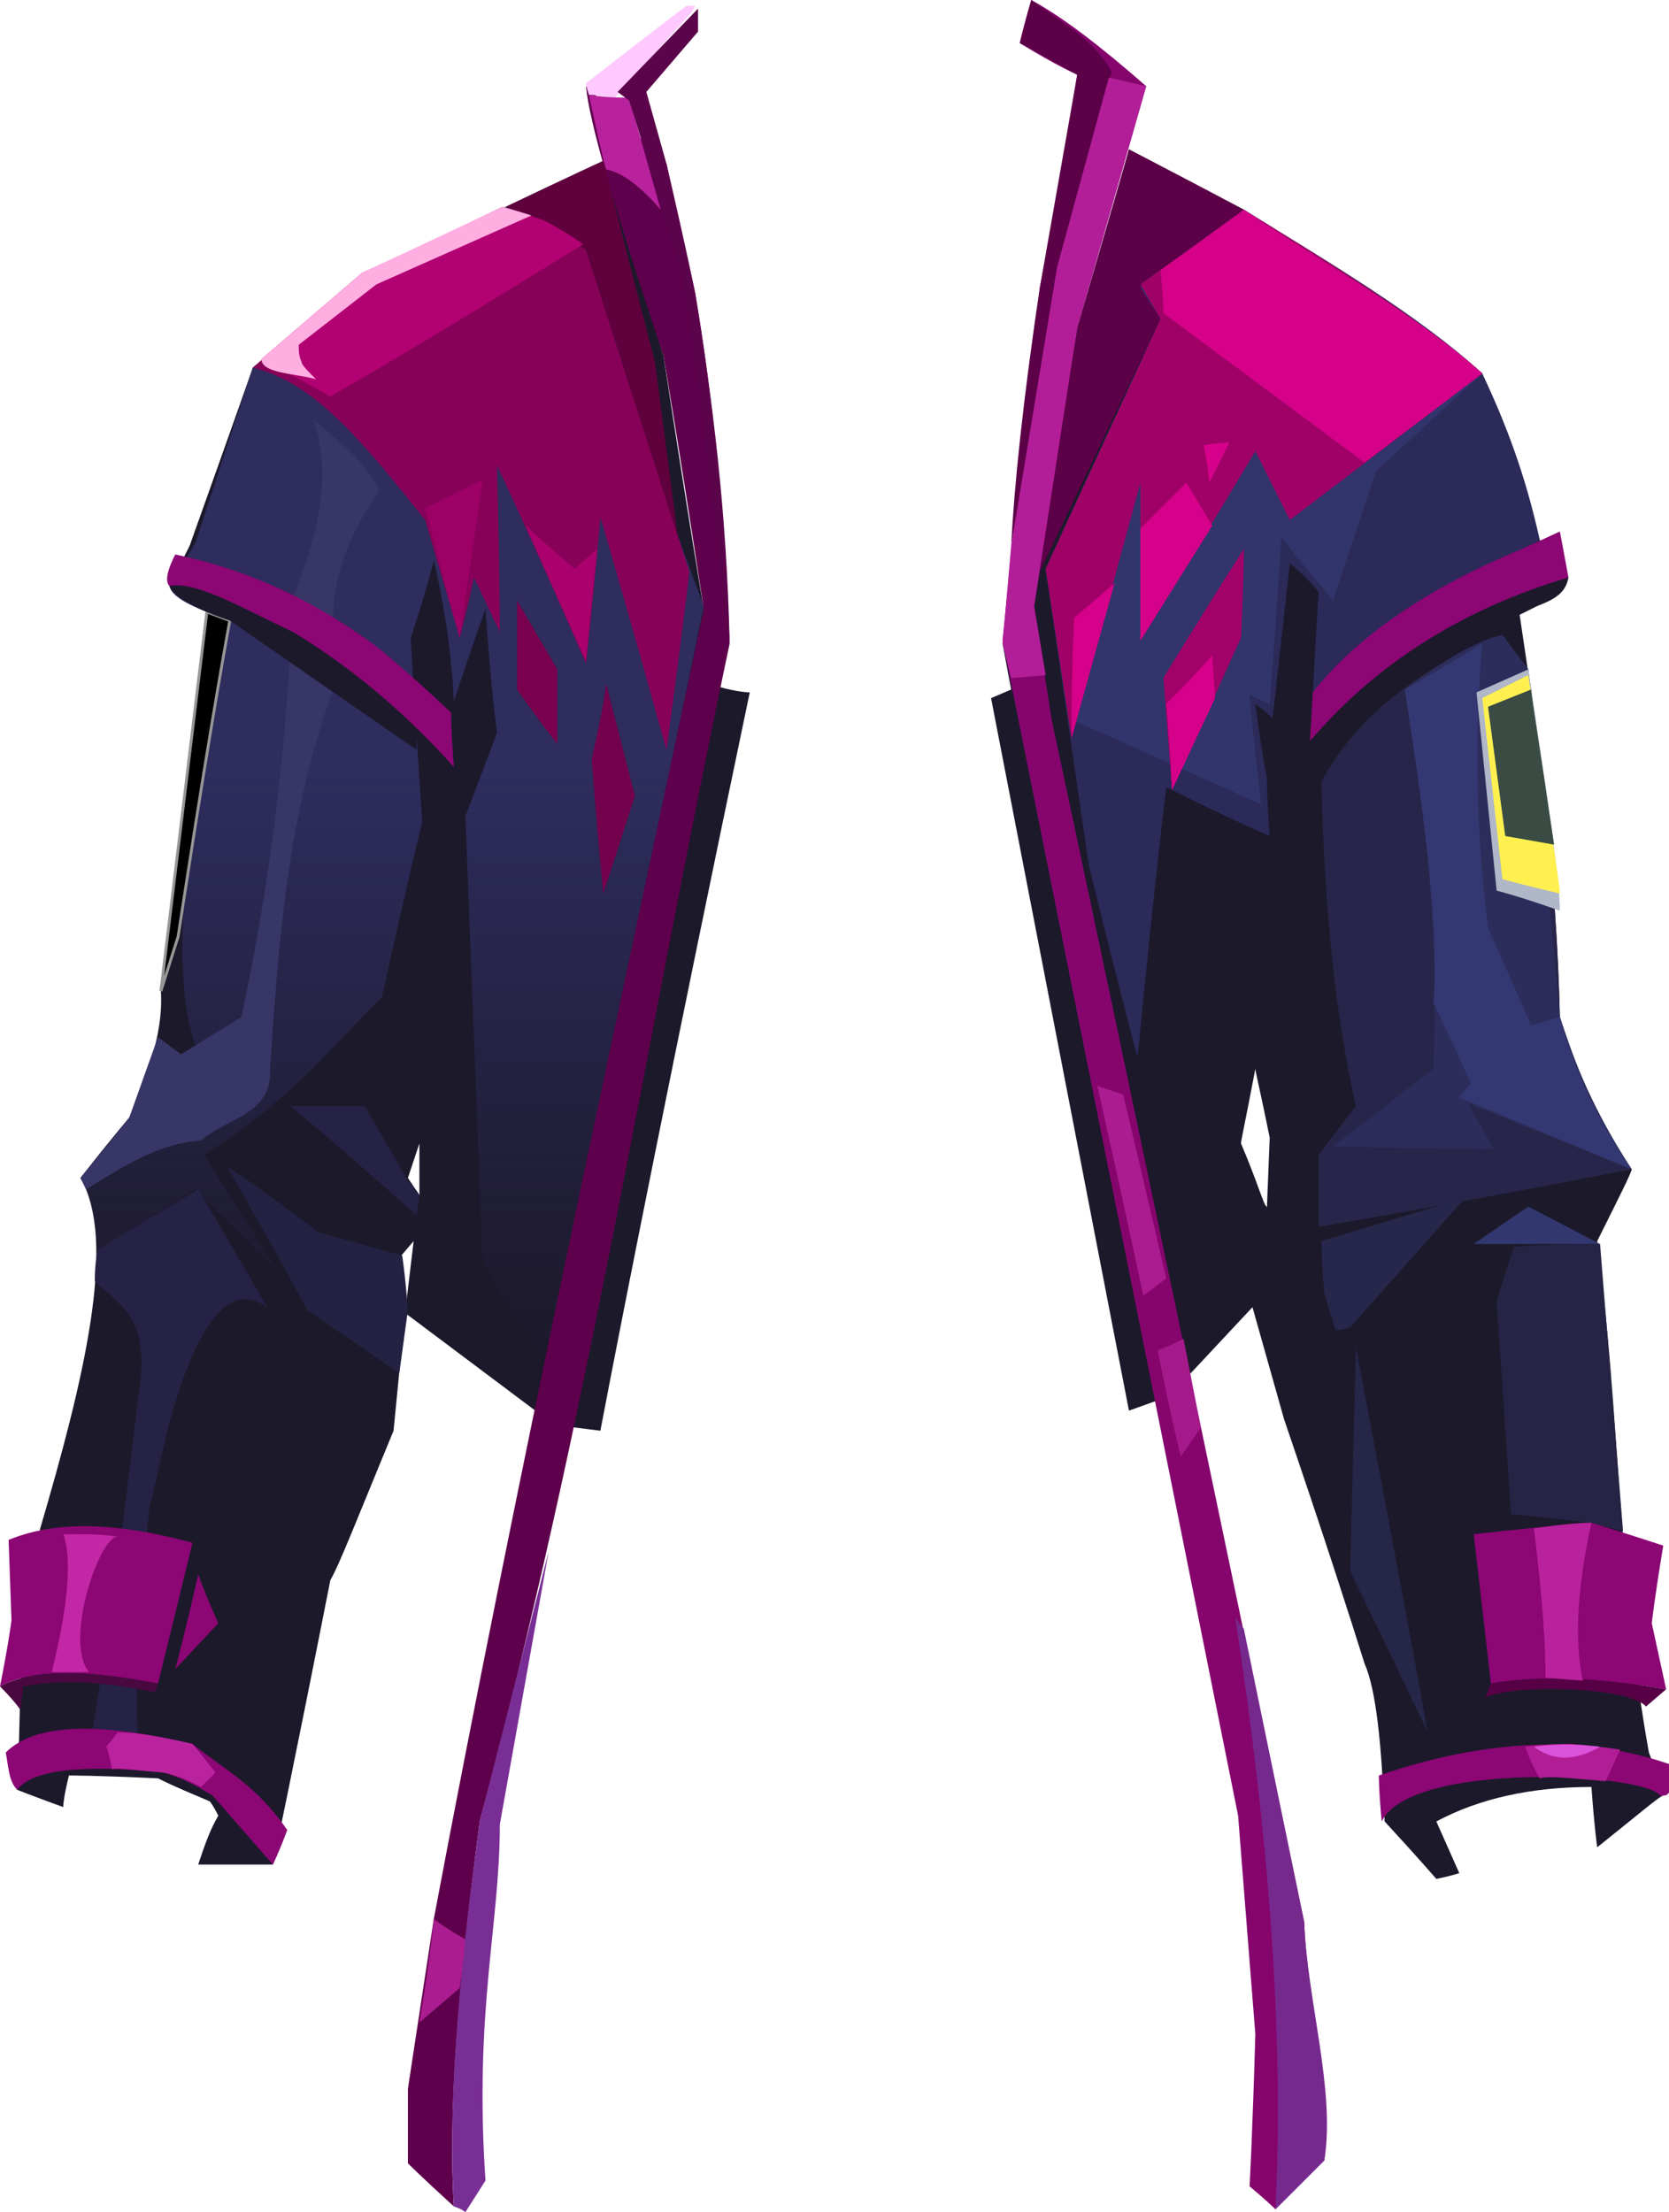 <?xml version="1.0" encoding="UTF-8" standalone="no"?>
<svg
   width="581"
   height="770"
   viewBox="0 0 581 770"
   version="1.1"
   id="svg73"
   sodipodi:docname="cb-layer-0557.svg"
   xmlns:inkscape="http://www.inkscape.org/namespaces/inkscape"
   xmlns:sodipodi="http://sodipodi.sourceforge.net/DTD/sodipodi-0.dtd"
   xmlns="http://www.w3.org/2000/svg"
   xmlns:svg="http://www.w3.org/2000/svg">
  <sodipodi:namedview
     id="namedview75"
     pagecolor="#ffffff"
     bordercolor="#666666"
     borderopacity="1.0"
     inkscape:pageshadow="2"
     inkscape:pageopacity="0.0"
     inkscape:pagecheckerboard="0" />
  <defs
     id="defs7">
    <linearGradient
       x1="187.169"
       y1="196.179"
       x2="187.169"
       y2="344.954"
       id="id-56611"
       gradientTransform="scale(0.729,1.371)"
       gradientUnits="userSpaceOnUse">
      <stop
         stop-color="#2E2D5E"
         offset="0%"
         id="stop2" />
      <stop
         stop-color="#292852"
         offset="100%"
         stop-opacity="0"
         id="stop4" />
    </linearGradient>
  </defs>
  <g
     id="id-56612">
    <path
       d="m 141,457 3,-25 2,-16 c 0,-12 0,-18 0,-18 l -4,12 4,6 -2,16 -6,7 3,18 -4,41 c -12,29 -19,47 -22,52 -13,66 -20,99 -20,99 -18,0 -26,0 -26,0 2,-6 4,-12 7,-17 -2,-4 -3,-5 -3,-5 -7,-3 -12,-5 -18,-8 -21,-1 -31,-1 -31,-1 -2,8 -2,11 -2,11 -11,-4 -16,-6 -16,-6 1,-24 1,-36 1,-36 5,-37 7,-55 7,-55 15,-51 27,-100 14,-122 11,-14 17,-21 17,-21 5,-12 12,-28 11,-44 4,-13 6,-19 6,-19 L 80,216 C 67,211 60,208 59,204 l 7,-14 c 15,-42 22,-62 22,-62 l 38,-32 c 56,-27 84,-40 84,-40 14,45 21,68 21,68 9,59 14,88 14,88 3,18 5,27 5,27 7,2 11,2 11,2 -27,129 -44,215 -52,257 l -16,-2 z"
       fill="#1c192b"
       id="id-56613" />
    <path
       d="m 48,604 c -10,-1 -16,-1 -16,-1 6,-34 11,-73 16,-116 5,-29 -6,-32 -15,-41 0,-7 1,-11 1,-11 23,-14 35,-21 35,-21 16,27 24,41 24,41 -14,-10 -25,8 -34,40 l -7,30 c -4,39 -5,65 -4,79 z"
       fill="#252245"
       id="id-56614" />
    <path
       d="m 64,313 c -1,18 -1,36 4,51 l -40,46 c 4,7 5,16 6,25 23,-14 34,-21 34,-21 19,19 29,29 29,29 -17,-27 -26,-41 -26,-41 29,-18 44,-37 62,-55 9,-41 14,-61 14,-61 -3,-43 -4,-64 -4,-64 6,-18 8,-27 8,-27 3,13 6,29 7,49 7,-21 11,-32 11,-32 2,29 4,43 4,43 -7,19 -11,29 -11,29 4,104 6,155 6,155 11,20 19,31 23,34 36,-175 54,-262 54,-262 L 191,65 126,96 88,128 68,189 59,204 c 1,4 7,7 21,12 -11,65 -16,97 -16,97 z"
       fill="url(#id-56611)"
       id="id-56615"
       style="fill:url(#id-56611)" />
    <path
       d="m 28,410 2,4 c 13,-8 25,-16 40,-17 9,-8 25,-9 24,-25 3,-44 6,-88 22,-132 0,-17 0,-25 0,-25 0,-15 6,-30 16,-44 -3,-8 -12,-16 -23,-25 5,14 5,32 -7,62 -2,51 -8,100 -18,146 l -21,13 -8,-6 -10,28 c -11,14 -17,21 -17,21 z"
       fill="#383567"
       id="id-56616" />
    <path
       d="m 80,216 -8,-3 -16,132 6,-19 2,-13 c 10,-65 16,-97 16,-97 z"
       stroke="#979797"
       id="id-56617" />
    <path
       d="M 145,261 80,216 c -12,-4 -19,-8 -21,-12 3,-2 7,-1 12,0 26,9 51,24 74,49 z"
       fill="#1c192b"
       id="id-56618" />
    <path
       d="m 158,267 c -1,-13 -1,-19 -1,-19 -17,-16 -26,-23 -26,-23 -23,-17 -46,-27 -70,-32 -2,4 -4,9 -2,11 9,-2 26,8 43,16 20,12 39,28 56,47 z"
       fill="#8c0674"
       id="id-56619" />
    <path
       d="m 160,222 -12,-41 c -20,-25 -38,-48 -60,-53 25,-22 38,-32 38,-32 32,-16 49,-24 49,-24 12,4 21,9 29,15 24,75 36,112 36,112 -5,41 -8,62 -8,62 -15,-54 -23,-81 -23,-81 -3,34 -5,51 -5,51 -20,-46 -31,-69 -31,-69 1,39 1,58 1,58 l -9,-19 c -3,14 -5,21 -5,21 z"
       fill="#880158"
       id="id-56620" />
    <path
       d="m 160,222 c -8,-30 -12,-45 -12,-45 l 20,-10 z"
       fill="#9d0166"
       id="id-56621" />
    <path
       d="m 204,230 c -14,-31 -21,-47 -21,-47 11,10 17,15 17,15 l 8,-7 c -3,26 -4,39 -4,39 z"
       fill="#aa016e"
       id="id-56622" />
    <path
       d="m 194,259 c -10,-13 -14,-19 -14,-19 0,-21 0,-31 0,-31 l 14,24 c 0,18 0,26 0,26 z"
       fill="#79014e"
       id="id-56623" />
    <path
       d="m 210,311 c -3,-31 -4,-47 -4,-47 4,-17 5,-26 5,-26 l 10,39 c -7,22 -11,34 -11,34 z"
       fill="#74014b"
       id="id-56624" />
    <path
       d="m 232,57 c 7,30 10,45 10,45 6,35 10,75 12,122 -29,137 -49,269 -87,410 -8,60 -11,104 -9,134 -11,-10 -16,-15 -16,-15 0,-17 0,-26 0,-26 l 9,-59 c 29,-154 62,-305 94,-456 -9,-59 -14,-88 -14,-88 -17,-51 -26,-82 -27,-94 19,18 28,27 28,27 z"
       fill="#5e004b"
       id="id-56625" />
    <path
       d="m 214,34 c -6,-1 -9,-1 -9,-1 -1,-3 -1,-4 -1,-4 23,-18 35,-27 35,-27 2,0 3,0 3,0 l -1,2 c -18,20 -27,30 -27,30 z"
       fill="#ffc8ff"
       id="id-56626" />
    <path
       d="m 219,34 c -9,0 -14,-1 -14,-1 3,14 5,23 6,26 6,1 13,7 19,14 z"
       fill="#b8229d"
       id="id-56627" />
    <path
       d="m 243,3 v 8 l -18,21 7,25 10,45 c 6,37 11,76 12,122 -6,-44 -10,-92 -17,-130 L 230,72 C 223,47 219,35 219,35 l -4,-3 z"
       fill="#5c044b"
       id="id-56628" />
    <path
       d="m 176,72 c 23,-11 34,-16 34,-16 12,47 18,70 18,70 l 8,61 L 204,87 C 196,81 186,76 176,72 Z"
       fill="#60013d"
       id="id-56629" />
    <path
       d="m 100,637 c -3,8 -5,12 -5,12 -14,-16 -21,-24 -21,-24 -5,-3 -10,-6 -17,-8 -28,-3 -46,-1 -51,6 -3,-3 -3,-8 -4,-13 11,-11 35,-10 65,-3 11,9 22,14 33,30 z"
       fill="#8c0674"
       id="id-56630" />
    <path
       d="m 69,548 c -5,22 -8,33 -8,33 l 15,-16 c -5,-11 -7,-17 -7,-17 z"
       fill="#8c0674"
       id="id-56631" />
    <path
       d="m 67,537 c -8,33 -12,49 -12,49 -26,-5 -44,-5 -55,1 3,-15 4,-23 4,-23 L 3,536 c 17,-7 38,-6 64,1 z"
       fill="#8c0674"
       id="id-56632" />
    <path
       d="m 22,534 c 8,0 15,0 19,1 -6,-1 -19,36 -10,47 H 18 c 6,-24 7,-40 4,-48 z"
       fill="#c227a5"
       id="id-56633" />
    <path
       d="m 0,587 c 5,5 7,8 7,8 1,-5 1,-8 1,-8 16,-3 31,-1 46,2 l 1,-3 c -25,-5 -44,-5 -55,1 z"
       fill="#4a0840"
       id="id-56634" />
    <path
       d="m 39,616 c -1,-6 -2,-8 -2,-8 l 4,-5 c 8,0 17,2 26,4 5,6 8,10 8,10 l -5,5 c -4,-2 -8,-4 -13,-5 -12,-1 -18,-2 -18,-1 z"
       fill="#ba239e"
       id="id-56635" />
    <path
       d="m 79,406 c 19,33 28,50 28,50 l 32,22 3,-22 c -1,-13 -2,-19 -2,-19 l -29,-8 C 90,413 79,406 79,406 Z"
       fill="#242242"
       id="id-56636" />
    <path
       d="m 101,385 h 26 l 15,26 c 3,3 4,5 4,5 l -1,7 c -29,-26 -44,-38 -44,-38 z"
       fill="#252245"
       id="id-56637" />
    <path
       d="m 393,52 40,21 c 9,6 17,11 26,17 l 3,2 c 19,11 37,23 54,38 v 0 1 c 7,15 14,32 20,57 0,0 3,5 10,13 -1,6 -6,8 -11,10 v 0 c -2,1 -4,2 -6,3 7,46 13,92 14,140 5,16 12,33 25,53 0,0 0,0 0,0 v 0 c 0,1 -4,9 -12,25 8,60 7,117 18,178 0,0 2,5 5,15 0,0 0,0 0,0 v 0 c -1,0 -8,6 -23,18 0,0 -1,-7 -2,-21 -21,0 -39,4 -54,12 v 0 l 8,18 c 0,0 -3,1 -8,2 0,0 -6,-7 -18,-20 -1,-27 -3,-46 -7,-55 -5,-16 -14,-44 -28,-85 v 0 l -11,-39 -29,31 -14,5 -48,-248 7,-3 c 0,0 -1,-5 -3,-16 0,0 15,-57 44,-172 z m 44,320 c -3,16 -5,25 -5,26 v 0 c 0,0 0,0 0,0 6,14 8,22 9,22 v 1 c 0,0 0,0 0,0 l 1,-25 c -3,-15 -5,-23 -5,-24 v 0 c 0,0 0,0 0,0 z"
       fill="#1c192b"
       id="id-56638" />
    <path
       d="m 158,768 c 3,1 4,2 4,2 l 7,-11 c -4,-59 5,-89 5,-124 l 17,-95 -24,94 c -8,58 -11,102 -9,134 z"
       fill="#792e95"
       id="id-56639" />
    <path
       d="m 151,668 c 7,5 11,7 11,7 -1,11 -2,17 -2,17 l -14,12 c 4,-24 5,-36 5,-36 z"
       fill="#aa1c8f"
       id="id-56640" />
    <path
       d="m 359,0 c -3,10 -4,15 -4,15 13,8 20,11 20,11 -8,50 -13,74 -13,74 -5,43 -9,83 -13,123 l 82,409 c 4,51 6,76 6,76 -1,35 -2,53 -2,53 6,5 9,8 9,8 11,-11 17,-17 17,-17 3,-26 -6,-55 -7,-83 -58,-279 -88,-419 -88,-419 -4,-26 -6,-39 -6,-39 10,-64 15,-97 15,-97 L 399,30 C 383,16 370,6 359,0 Z"
       fill="#85056d"
       id="id-56641" />
    <path
       d="m 393,52 c 27,14 40,21 40,21 -24,18 -36,26 -36,26 5,8 7,12 7,12 l -43,90 14,-87 c 12,-41 18,-62 18,-62 z"
       fill="#5c0048"
       id="id-56642" />
    <path
       d="m 359,0 -4,15 20,11 -13,74 c -6,40 -9,70 -10,90 11,-65 16,-97 16,-97 L 387,25 C 381,14 370,8 359,0 Z"
       fill="#5c0048"
       id="id-56643" />
    <path
       d="m 399,30 -13,-3 -18,66 -16,97 c -2,23 -3,34 -3,34 2,8 3,12 3,12 l 12,-1 -4,-24 15,-97 c 16,-56 24,-84 24,-84 z"
       fill="#b21e98"
       id="id-56644" />
    <path
       d="m 444,769 c 3,-59 -2,-128 -14,-206 l 3,4 21,102 c 1,27 11,59 7,83 z"
       fill="#76298d"
       id="id-56645" />
    <path
       d="m 481,634 c -1,-10 -1,-16 -1,-16 38,-13 72,-14 101,-4 0,7 0,10 0,10 -1,1 -1,1 -3,1 -6,-8 -87,-12 -97,9 z"
       fill="#8c0674"
       id="id-56646" />
    <path
       d="m 519,586 c -4,-35 -6,-52 -6,-52 27,-3 41,-4 41,-4 16,5 25,8 25,8 -3,18 -4,27 -4,27 l 5,23 c -24,-4 -44,-5 -61,-2 z"
       fill="#8c0674"
       id="id-56647" />
    <path
       d="m 519,586 -2,5 c 9,-5 50,-4 56,3 l 7,-6 c -23,-4 -43,-5 -61,-2 z"
       fill="#570045"
       id="id-56648" />
    <path
       d="m 534,532 c 13,-2 20,-2 20,-2 -5,23 -6,41 -3,55 l -13,-1 c 0,-17 -2,-35 -4,-52 z"
       fill="#b9229d"
       id="id-56649" />
    <path
       d="m 497,603 c -18,-38 -27,-56 -27,-56 l 2,-78 c 17,89 25,134 25,134 z"
       fill="#262648"
       id="id-56650" />
    <path
       d="m 465,463 c -3,-9 -4,-13 -4,-13 -1,-12 -1,-18 -1,-18 33,-10 50,-15 50,-15 l -40,45 c -3,1 -5,1 -5,1 z"
       fill="#27274b"
       id="id-56651" />
    <path
       d="m 396,368 c 6,-62 10,-94 10,-94 24,12 36,17 36,17 -1,-13 -1,-20 -1,-20 -3,-17 -4,-26 -4,-26 4,3 6,5 6,5 4,-36 6,-54 6,-54 7,6 10,10 10,10 l -2,35 c 20,-20 49,-36 79,-53 -5,-23 -12,-41 -20,-58 -23,-21 -54,-39 -83,-57 l -36,26 c 5,8 7,12 7,12 -27,58 -40,87 -40,87 l 15,103 c 11,45 17,67 17,67 z"
       fill="#2b2a59"
       id="id-56652" />
    <path
       d="m 372,250 c 45,20 67,30 67,30 -3,-26 -4,-38 -4,-38 5,2 7,3 7,3 3,-39 4,-58 4,-58 12,15 18,22 18,22 l 15,-45 37,-34 C 494,110 463,92 433,73 l -36,27 7,11 -40,87 c 5,34 8,52 8,52 z"
       fill="#31356c"
       id="id-56653" />
    <path
       d="m 373,257 c 16,-60 24,-89 24,-89 0,37 0,55 0,55 27,-44 40,-66 40,-66 l 12,24 67,-51 C 492,109 462,91 433,73 l -36,26 7,12 -40,87 c 6,39 9,59 9,59 z"
       fill="#a00167"
       id="id-56654" />
    <path
       d="m 373,257 c 0,-28 1,-42 1,-42 l 14,-12 c -10,36 -15,54 -15,54 z"
       fill="#d5018a"
       id="id-56655" />
    <path
       d="m 397,184 c 11,-11 16,-16 16,-16 l 9,15 -25,40 c 0,-26 0,-39 0,-39 z"
       fill="#d5018a"
       id="id-56656" />
    <path
       d="m 419,155 c 6,-1 9,-1 9,-1 l -7,14 c -1,-9 -2,-13 -2,-13 z"
       fill="#d5018a"
       id="id-56657" />
    <path
       d="m 404,94 c 1,10 1,15 1,15 l 70,52 41,-31 C 494,110 461,92 433,73 414,87 404,94 404,94 Z"
       fill="#d50189"
       id="id-56658" />
    <path
       d="m 457,241 -1,17 c 23,-27 53,-46 90,-57 -2,-11 -3,-16 -3,-16 l -13,6 c -34,14 -58,31 -73,50 z"
       fill="#8c0674"
       id="id-56659" />
    <path
       d="m 460,272 c 12,-22 33,-39 63,-51 l 9,12 c 6,41 10,81 11,121 7,22 15,40 25,53 -72,14 -109,20 -109,20 0,-17 0,-25 0,-25 l 13,-17 c -7,-31 -11,-68 -12,-113 z"
       fill="#28254a"
       id="id-56660" />
    <path
       d="m 489,240 c 7,41 12,83 10,132 -23,18 -35,27 -35,27 37,1 56,1 56,1 l -9,-16 57,23 c -15,-23 -20,-38 -25,-53 l -11,-121 -9,-12 c -9,2 -21,9 -34,19 z"
       fill="#2c2d5b"
       id="id-56661" />
    <path
       d="m 543,354 c -7,2 -10,3 -10,3 -10,-23 -15,-34 -15,-34 -4,-32 -5,-65 -2,-99 -18,11 -27,16 -27,16 8,51 12,87 10,109 9,19 13,28 13,28 l -4,5 60,25 c -11,-16 -20,-34 -25,-53 z"
       fill="#343872"
       id="id-56662" />
    <path
       d="m 513,433 19,-13 25,13 c -29,0 -44,0 -44,0 z"
       fill="#333770"
       id="id-56663" />
    <path
       d="m 527,434 c -4,12 -6,19 -6,19 l 5,74 28,3 11,3 -8,-100 c -20,0 -30,1 -30,1 z"
       fill="#252445"
       id="id-56664" />
    <path
       d="m 543,317 c -14,-5 -22,-7 -22,-7 l -7,-69 18,-8 c 7,46 11,74 11,84 z"
       fill="#b0b7c8"
       id="id-56665" />
    <path
       d="m 543,311 c -13,-3 -20,-5 -20,-5 l -7,-63 16,-8 c 7,48 11,73 11,76 z"
       fill="#fff050"
       id="id-56666" />
    <path
       d="m 533,240 c -10,4 -15,6 -15,6 4,30 6,45 6,45 l 17,3 c -5,-34 -8,-52 -8,-54 z"
       fill="#394b42"
       id="id-56667" />
    <path
       d="m 536,619 c -4,-7 -5,-11 -5,-11 7,-1 13,-1 16,-1 11,1 17,2 17,2 l -5,11 c -12,-1 -20,-2 -23,-1 z"
       fill="#b01d95"
       id="id-56668" />
    <path
       d="m 534,608 c 8,6 16,4 23,0 -8,-1 -16,-1 -23,0 z"
       fill="#da52da"
       id="id-56669" />
    <path
       d="m 412,466 c -6,3 -9,4 -9,4 5,25 8,37 8,37 l 7,-10 c -4,-21 -6,-31 -6,-31 z"
       fill="#a51a8b"
       id="id-56670" />
    <path
       d="m 391,381 c -6,-2 -9,-3 -9,-3 11,49 16,73 16,73 l 8,-6 c -10,-43 -15,-64 -15,-64 z"
       fill="#aa1c8f"
       id="id-56671" />
    <path
       d="m 433,191 c -19,30 -28,45 -28,45 2,26 3,39 3,39 l 24,-53 c 1,-20 1,-31 1,-31 z"
       fill="#a10168"
       id="id-56672" />
    <path
       d="m 406,245 c 11,-11 16,-17 16,-17 l 1,15 -15,32 c -1,-20 -2,-30 -2,-30 z"
       fill="#d5018a"
       id="id-56673" />
    <path
       d="m 175,72 c 10,3 15,5 15,5 9,5 13,8 13,8 -58,36 -88,53 -88,53 -16,-9 -24,-13 -24,-13 l 35,-30 c 33,-15 49,-23 49,-23 z"
       fill="#b20172"
       id="id-56674" />
    <path
       d="m 185,75 c -36,16 -54,24 -54,24 -18,14 -27,21 -27,21 0,2 0,4 1,6 0,1 2,3 5,6 -7,-2 -19,-2 -19,-7 l 35,-30 49,-23 c 7,2 10,3 10,3 z"
       fill="#ffaee1"
       id="id-56675" />
  </g>
</svg>
